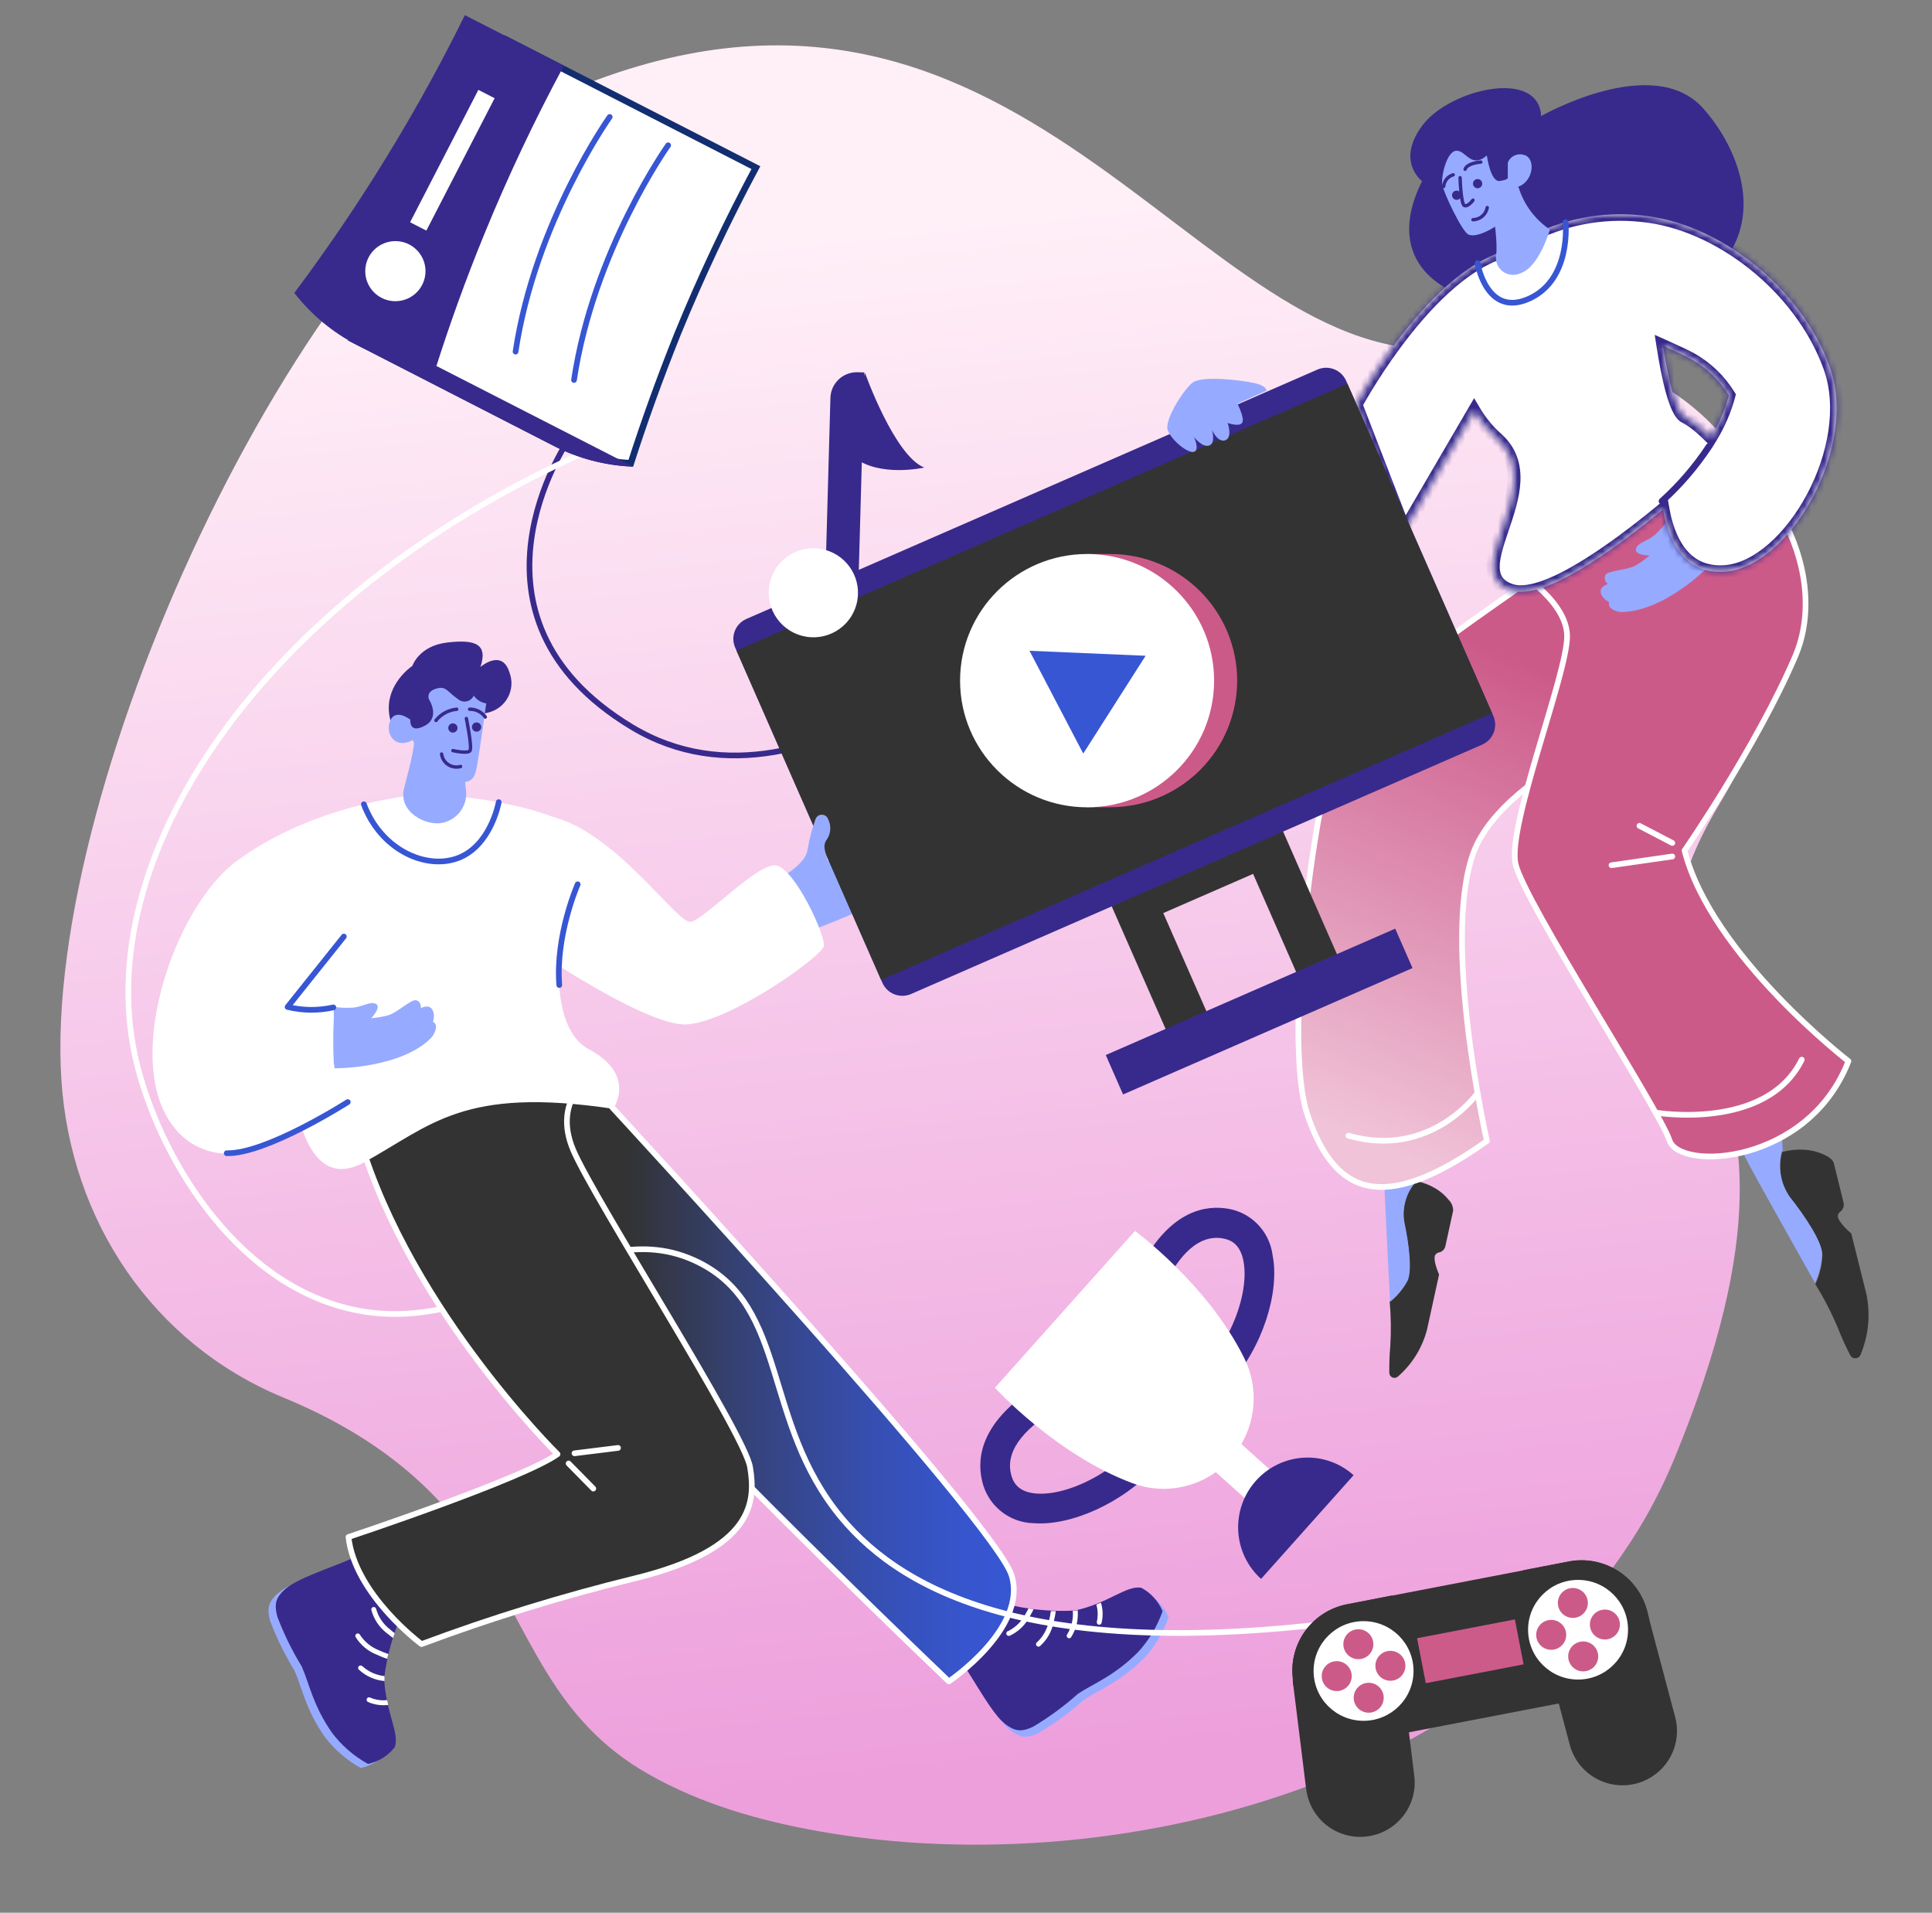 <svg width="296" height="293" viewBox="0 0 296 293" fill="none" xmlns="http://www.w3.org/2000/svg">
    <rect x="0" y="0" width="296" height="293" fill="#808080" stroke="none"/>
    <defs>
        <linearGradient id="paint0_linear" x1="156.057" y1="269.95" x2="131.321" y2="35.538"
            gradientUnits="userSpaceOnUse">
            <stop stop-color="#ED9FDC" />
            <stop offset="1" stop-color="#FFEFF7" />
        </linearGradient>
        <linearGradient id="paint1_linear" x1="72.861" y1="204.037" x2="155.314" y2="204.037"
            gradientUnits="userSpaceOnUse">
            <stop offset="0.28" stop-color="#333333" />
            <stop offset="0.31" stop-color="#33353C" />
            <stop offset="0.48" stop-color="#354172" />
            <stop offset="0.64" stop-color="#364A9C" />
            <stop offset="0.79" stop-color="#3651BB" />
            <stop offset="0.91" stop-color="#3755CD" />
            <stop offset="1" stop-color="#3756D4" />
        </linearGradient>
        <linearGradient id="paint2_linear" x1="237.884" y1="97.215" x2="204.495" y2="172.58"
            gradientUnits="userSpaceOnUse">
            <stop offset="0.07" stop-color="#CC5A89" />
            <stop offset="1" stop-color="#F0C3D8" />
        </linearGradient>
        <linearGradient id="paint3_linear" x1="104481" y1="138409" x2="105565" y2="143801"
            gradientUnits="userSpaceOnUse">
            <stop offset="0.07" stop-color="#CC5A89" />
            <stop offset="1" stop-color="#F0C3D8" />
        </linearGradient>
        <linearGradient id="paint4_linear" x1="44785.4" y1="42714.6" x2="45636.1" y2="42340.9"
            gradientUnits="userSpaceOnUse">
            <stop offset="0.28" stop-color="#333333" />
            <stop offset="0.31" stop-color="#33353C" />
            <stop offset="0.48" stop-color="#354172" />
            <stop offset="0.64" stop-color="#364A9C" />
            <stop offset="0.79" stop-color="#3651BB" />
            <stop offset="0.91" stop-color="#3755CD" />
            <stop offset="1" stop-color="#3756D4" />
        </linearGradient>
        <linearGradient id="paint5_linear" x1="88358.6" y1="46449.2" x2="96309.2" y2="42956.9"
            gradientUnits="userSpaceOnUse">
            <stop offset="0.28" stop-color="#333333" />
            <stop offset="0.31" stop-color="#33353C" />
            <stop offset="0.48" stop-color="#354172" />
            <stop offset="0.64" stop-color="#364A9C" />
            <stop offset="0.79" stop-color="#3651BB" />
            <stop offset="0.91" stop-color="#3755CD" />
            <stop offset="1" stop-color="#3756D4" />
        </linearGradient>
        <linearGradient id="paint6_linear" x1="114020" y1="129724" x2="117197" y2="129724"
            gradientUnits="userSpaceOnUse">
            <stop offset="0.28" stop-color="#333333" />
            <stop offset="0.31" stop-color="#33353C" />
            <stop offset="0.48" stop-color="#354172" />
            <stop offset="0.64" stop-color="#364A9C" />
            <stop offset="0.79" stop-color="#3651BB" />
            <stop offset="0.91" stop-color="#3755CD" />
            <stop offset="1" stop-color="#3756D4" />
        </linearGradient>
        <linearGradient id="paint7_linear" x1="3354.35" y1="3459.93" x2="3794.43" y2="3459.93"
            gradientUnits="userSpaceOnUse">
            <stop offset="0.07" stop-color="#CC5A89" />
            <stop offset="1" stop-color="#F0C3D8" />
        </linearGradient>
        <linearGradient id="paint8_linear" x1="37871.8" y1="49276.5" x2="38201.1" y2="49212.5"
            gradientUnits="userSpaceOnUse">
            <stop offset="0.28" stop-color="#333333" />
            <stop offset="0.31" stop-color="#33353C" />
            <stop offset="0.48" stop-color="#354172" />
            <stop offset="0.64" stop-color="#364A9C" />
            <stop offset="0.79" stop-color="#3651BB" />
            <stop offset="0.91" stop-color="#3755CD" />
            <stop offset="1" stop-color="#3756D4" />
        </linearGradient>
        <linearGradient id="paint9_linear" x1="44854.1" y1="44109" x2="45267.3" y2="44028.6"
            gradientUnits="userSpaceOnUse">
            <stop offset="0.28" stop-color="#333333" />
            <stop offset="0.31" stop-color="#33353C" />
            <stop offset="0.48" stop-color="#354172" />
            <stop offset="0.64" stop-color="#364A9C" />
            <stop offset="0.79" stop-color="#3651BB" />
            <stop offset="0.91" stop-color="#3755CD" />
            <stop offset="1" stop-color="#3756D4" />
        </linearGradient>
        <linearGradient id="paint10_linear" x1="86394.8" y1="25381.4" x2="89266.2" y2="24823"
            gradientUnits="userSpaceOnUse">
            <stop offset="0.28" stop-color="#333333" />
            <stop offset="0.31" stop-color="#33353C" />
            <stop offset="0.48" stop-color="#354172" />
            <stop offset="0.64" stop-color="#364A9C" />
            <stop offset="0.79" stop-color="#3651BB" />
            <stop offset="0.91" stop-color="#3755CD" />
            <stop offset="1" stop-color="#3756D4" />
        </linearGradient>
        <linearGradient id="paint11_linear" x1="6507.7" y1="4623.55" x2="6527.71" y2="4619.66"
            gradientUnits="userSpaceOnUse">
            <stop offset="0.07" stop-color="#CC5A89" />
            <stop offset="1" stop-color="#F0C3D8" />
        </linearGradient>
        <linearGradient id="paint12_linear" x1="6517.93" y1="4667.65" x2="6537.94" y2="4663.76"
            gradientUnits="userSpaceOnUse">
            <stop offset="0.07" stop-color="#CC5A89" />
            <stop offset="1" stop-color="#F0C3D8" />
        </linearGradient>
        <linearGradient id="paint13_linear" x1="6743.85" y1="16563.7" x2="6747.71" y2="16583.7"
            gradientUnits="userSpaceOnUse">
            <stop offset="0.07" stop-color="#CC5A89" />
            <stop offset="1" stop-color="#F0C3D8" />
        </linearGradient>
        <linearGradient id="paint14_linear" x1="6704.29" y1="16563.1" x2="6708.15" y2="16583.1"
            gradientUnits="userSpaceOnUse">
            <stop offset="0.07" stop-color="#CC5A89" />
            <stop offset="1" stop-color="#F0C3D8" />
        </linearGradient>
        <linearGradient id="paint15_linear" x1="6684.32" y1="4583" x2="6704.33" y2="4579.11"
            gradientUnits="userSpaceOnUse">
            <stop offset="0.07" stop-color="#CC5A89" />
            <stop offset="1" stop-color="#F0C3D8" />
        </linearGradient>
        <linearGradient id="paint16_linear" x1="6694.53" y1="4627.09" x2="6714.54" y2="4623.2"
            gradientUnits="userSpaceOnUse">
            <stop offset="0.07" stop-color="#CC5A89" />
            <stop offset="1" stop-color="#F0C3D8" />
        </linearGradient>
        <linearGradient id="paint17_linear" x1="6901.94" y1="16566.5" x2="6905.8" y2="16586.5"
            gradientUnits="userSpaceOnUse">
            <stop offset="0.07" stop-color="#CC5A89" />
            <stop offset="1" stop-color="#F0C3D8" />
        </linearGradient>
        <linearGradient id="paint18_linear" x1="6862.4" y1="16565.9" x2="6866.26" y2="16585.9"
            gradientUnits="userSpaceOnUse">
            <stop offset="0.07" stop-color="#CC5A89" />
            <stop offset="1" stop-color="#F0C3D8" />
        </linearGradient>
    </defs>
    <path
        d="M9.399 165.324C10.78 186.966 23.4 205.829 43.438 214.091C55.309 218.984 65.714 226.173 72.832 237.042C81.481 250.261 84.5 263.287 99.261 271.721C107.343 276.335 116.388 278.921 125.593 280.541C172.778 288.91 236.586 271.785 256.527 223.437C285.097 154.122 241.135 160.066 263.56 122.952C285.985 85.838 266.193 48.541 222.681 53.305C183.325 57.614 156.435 -17 84.915 14.908C47.372 31.658 6.467 119.546 9.399 165.324Z"
        fill="url(#paint0_linear)" />
    <path
        d="M87.116 67.357C87.116 67.357 68.522 94.367 96.828 111.384C125.133 128.4 159.677 89.922 159.677 89.922"
        stroke="#382A8C" stroke-width="0.87" stroke-linecap="round" stroke-linejoin="round" />
    <path
        d="M146.984 254.019C147.957 255.275 148.86 256.583 149.689 257.937C152.645 262.73 153.799 264.528 155.518 265.535C156.648 266.206 157.549 266.218 159.124 265.463C161.608 263.995 163.943 262.289 166.095 260.37C168.571 258.752 171.624 257.662 175.266 254.019C176.951 252.212 178.237 250.073 179.04 247.74C178.404 246.202 177.253 244.931 175.783 244.145C173.475 243.737 170.747 246.541 165.59 247.632C161.872 247.832 158.145 247.452 154.545 246.505C152.418 249.375 149.869 251.908 146.984 254.019V254.019Z"
        fill="#96ABFF" />
    <path
        d="M146.167 253.048C147.139 254.302 148.038 255.61 148.859 256.967C151.828 261.76 152.982 263.545 154.701 264.564C155.818 265.223 156.732 265.247 158.306 264.492C160.751 263.033 163.049 261.344 165.169 259.447C167.645 257.829 170.698 256.739 174.34 253.096C176.021 251.286 177.306 249.148 178.114 246.817C177.484 245.276 176.331 244.004 174.857 243.222C172.549 242.803 169.821 245.619 164.653 246.709C160.934 246.909 157.208 246.529 153.607 245.583C151.517 248.429 149.009 250.946 146.167 253.048V253.048Z"
        fill="#382A8C" />
    <path
        d="M154.497 249.837C154.442 249.846 154.39 249.867 154.344 249.898C154.298 249.929 154.26 249.97 154.231 250.017C154.203 250.065 154.185 250.118 154.179 250.173C154.173 250.228 154.178 250.284 154.196 250.336C154.214 250.389 154.242 250.437 154.28 250.477C154.318 250.517 154.364 250.549 154.416 250.57C154.467 250.591 154.523 250.6 154.578 250.598C154.633 250.595 154.688 250.581 154.737 250.556C156.067 249.923 157.147 248.864 157.802 247.548C158.006 247.212 158.191 246.863 158.355 246.505L157.574 246.397C157.453 246.637 157.321 246.889 157.153 247.164C156.578 248.316 155.647 249.253 154.497 249.837V249.837Z"
        fill="white" />
    <path
        d="M158.883 251.562C158.802 251.618 158.746 251.704 158.728 251.8C158.71 251.897 158.732 251.996 158.787 252.077C158.845 252.159 158.933 252.215 159.032 252.233C159.131 252.251 159.233 252.229 159.316 252.173C160.421 251.203 161.166 249.891 161.431 248.447C161.576 247.903 161.684 247.351 161.756 246.793H160.999C160.934 247.298 160.837 247.798 160.71 248.291C160.459 249.545 159.82 250.689 158.883 251.562Z"
        fill="white" />
    <path
        d="M163.511 250.34C163.479 250.378 163.455 250.422 163.441 250.468C163.426 250.515 163.421 250.565 163.425 250.614C163.43 250.663 163.444 250.71 163.467 250.754C163.49 250.797 163.521 250.836 163.559 250.867C163.597 250.899 163.64 250.923 163.688 250.937C163.735 250.952 163.784 250.957 163.833 250.953C163.882 250.948 163.93 250.934 163.974 250.911C164.017 250.888 164.056 250.857 164.088 250.82C164.886 249.582 165.246 248.114 165.109 246.649V246.649L164.713 246.745H164.364C164.467 248.003 164.168 249.261 163.511 250.34Z"
        fill="white" />
    <path
        d="M168.054 248.387C168.023 248.481 168.029 248.583 168.072 248.672C168.114 248.762 168.19 248.831 168.283 248.866C168.378 248.897 168.482 248.889 168.572 248.844C168.662 248.799 168.731 248.721 168.763 248.627C169.021 247.595 168.987 246.513 168.667 245.499L167.97 245.787C168.211 246.634 168.24 247.526 168.054 248.387V248.387Z"
        fill="white" />
    <path
        d="M77.741 150.508L93.943 169.801C93.943 169.801 152.513 233.204 154.989 241.316C157.465 249.429 145.374 257.565 145.374 257.565C145.374 257.565 111.311 225.079 96.503 208.351C81.695 191.622 78.246 188.423 76.275 180.298C74.303 172.173 72.26 168.243 73.029 166.278C73.799 164.312 77.741 150.508 77.741 150.508Z"
        fill="url(#paint1_linear)" stroke="white" stroke-width="0.87" stroke-linecap="round"
        stroke-linejoin="round" />
    <path
        d="M91.744 68.328C41.55 90.005 13.957 130.078 20.646 161.546C23.496 174.955 34.256 194.817 51.856 200.027C73.958 206.586 89.871 184.909 106.959 193.34C120.918 200.224 116.661 217.761 128.933 232.507C138.576 244.066 159.62 255.311 211.594 247.624"
        stroke="white" stroke-width="0.87" stroke-linecap="round" stroke-linejoin="round" />
    <path
        d="M121.852 143.462C121.852 143.462 135.266 138.525 135.686 137.243C136.107 135.96 133.992 131.623 133.451 131.251C132.91 130.88 129.845 131.251 129.845 131.251C129.155 131.32 128.472 131.444 127.802 131.623C125.987 131.964 124.299 132.793 122.922 134.019C120.818 135.901 121.023 135.217 119.316 137.099C117.609 138.98 121.852 143.462 121.852 143.462Z"
        fill="#96ABFF" />
    <path
        d="M273.053 176.436H273.173C274.25 176.154 275.367 176.049 276.478 176.124C277.532 176.19 278.564 176.454 279.519 176.903C280.096 177.167 280.793 177.586 280.961 178.186L282.44 184.177C282.511 184.448 282.497 184.735 282.4 184.998C282.304 185.262 282.129 185.489 281.899 185.651C281.805 185.728 281.729 185.823 281.673 185.93C281.617 186.037 281.584 186.154 281.574 186.274C281.574 187.233 283.629 188.946 283.629 188.946L285.937 198.185C286.598 201.306 286.292 204.553 285.06 207.496C285.002 207.655 284.9 207.793 284.764 207.894C284.629 207.995 284.467 208.054 284.298 208.065C284.129 208.075 283.961 208.036 283.815 207.952C283.668 207.868 283.549 207.743 283.473 207.592C282.769 206.242 282.139 204.853 281.586 203.434C280.609 201.113 279.455 198.87 278.137 196.723C278.779 195.328 279.146 193.823 279.218 192.29C279.218 190.456 276.694 186.562 274.266 183.518C273.551 182.501 273.07 181.338 272.86 180.113C272.651 178.888 272.716 177.632 273.053 176.436V176.436Z"
        fill="#333333" />
    <path
        d="M273.293 171.643C273.064 173.197 273.008 174.773 273.124 176.34V176.34H273.004C272.681 177.521 272.621 178.759 272.829 179.966C273.036 181.173 273.507 182.32 274.206 183.326C276.61 186.37 279.182 190.264 279.158 192.098C279.086 193.631 278.718 195.136 278.076 196.532C275.588 192.11 268.798 180.007 268.052 178.557C267.199 176.867 266.382 175.309 265.648 173.907C267.719 173.484 269.752 172.899 271.73 172.158C272.343 172.05 272.884 171.846 273.293 171.643Z"
        fill="#96ABFF" />
    <path
        d="M216.93 180.959L217.023 180.933C218.015 181.128 218.967 181.488 219.839 181.997C220.665 182.472 221.393 183.097 221.987 183.84C222.196 184.054 222.361 184.308 222.472 184.585C222.583 184.863 222.638 185.16 222.634 185.459L221.445 190.884C221.393 191.135 221.264 191.363 221.077 191.539C220.891 191.715 220.655 191.83 220.401 191.868C220.19 191.921 220.009 192.055 219.895 192.24C219.463 192.999 220.48 195.233 220.48 195.233L218.637 203.651C217.92 206.444 216.368 208.954 214.188 210.849C214.078 210.955 213.939 211.027 213.789 211.055C213.638 211.084 213.483 211.068 213.342 211.01C213.2 210.952 213.079 210.855 212.992 210.729C212.905 210.603 212.857 210.455 212.853 210.303C212.836 208.927 212.887 207.55 213.007 206.179C213.145 203.905 213.114 201.624 212.912 199.355V199.355C213.998 198.483 214.899 197.405 215.565 196.184C216.328 194.704 215.827 190.53 215.087 187.095C214.923 186 215.004 184.883 215.322 183.823C215.641 182.762 216.19 181.784 216.93 180.959V180.959Z"
        fill="#333333" />
    <path
        d="M219.052 177.152C218.237 178.325 217.558 179.586 217.027 180.911L217.044 180.972L216.952 180.998C216.215 181.829 215.672 182.812 215.36 183.876C215.048 184.941 214.976 186.06 215.148 187.155C215.888 190.591 216.389 194.765 215.626 196.245C214.96 197.466 214.059 198.544 212.973 199.416C212.736 194.838 212.092 182.308 212.083 180.833C212.062 179.118 212.034 177.537 211.989 176.094C213.839 176.564 215.721 176.898 217.621 177.095C218.113 177.114 218.594 177.135 219.052 177.152Z"
        fill="#96ABFF" />
    <path
        d="M242.62 83.255C242.62 83.255 210.528 104.741 206.261 110.481C201.994 116.22 196.213 158.869 200.336 170.852C204.458 182.835 211.682 186.262 227.812 174.782C227.812 174.782 220.901 144.441 225.672 130.828C230.444 117.215 259.23 107.365 259.23 107.365L262.223 89.163L242.62 83.255Z"
        fill="url(#paint2_linear)" stroke="white" stroke-width="0.87" stroke-linecap="round"
        stroke-linejoin="round" />
    <path
        d="M231.213 86.694C231.213 86.694 240.096 91.679 240.096 97.479C240.096 103.279 230.877 126.562 232.199 132.362C233.521 138.161 254.242 169.977 255.781 174.686C257.319 179.396 277.055 178.401 283.197 162.547C283.197 162.547 262.199 146.358 258.089 130.289C258.089 130.289 269.11 114.375 275.024 100.594C280.937 86.814 269.435 68.108 258.089 68.599C246.742 69.091 248.473 67.784 243.557 70.9C238.641 74.016 231.213 86.694 231.213 86.694Z"
        fill="url(#paint3_linear)" stroke="white" stroke-width="0.87" stroke-linecap="round"
        stroke-linejoin="round" />
    <path
        d="M255.588 79.731C255.937 79.731 257.331 80.007 259.747 82.416C260.757 83.33 261.554 84.455 262.079 85.711C262.137 85.912 262.186 86.116 262.223 86.322C260.291 88.316 258.095 90.037 255.696 91.439C251.73 93.752 248.713 93.836 248.04 93.716C246.057 93.26 246.55 92.242 246.55 92.242C246.55 92.242 245.228 91.619 245.228 90.564C245.228 89.797 246.345 89.474 246.345 89.474C246.14 89.32 245.989 89.104 245.915 88.858C245.842 88.612 245.849 88.349 245.937 88.108C246.297 87.365 249.362 87.365 250.648 86.598C251.383 86.154 252.079 85.649 252.728 85.088C252.728 85.088 250.444 85.088 250.636 84.105C250.829 83.123 252.439 82.907 253.581 81.9C254.289 81.239 254.933 80.513 255.504 79.731H255.588V79.731Z"
        fill="#96ABFF" />
    <path
        d="M223.425 44.993C223.425 44.993 211.237 41.134 217.872 27.749C217.872 27.749 213.785 24.693 217.956 19.169C222.127 13.645 235.757 10.433 236.117 17.779C236.117 17.779 253.245 7.989 260.925 16.581C268.606 25.173 273.485 42.476 248.473 48.588C223.461 54.699 223.425 44.993 223.425 44.993Z"
        fill="#382A8C" />
    <mask id="path-20-inside-1" fill="white">
        <path fill-rule="evenodd" clip-rule="evenodd"
            d="M254.789 52.958C255.559 57.897 256.702 63.115 258.161 63.842C259.499 64.509 260.953 65.798 262.121 66.98C263.336 64.999 264.27 62.839 264.88 60.559C263.45 58.24 261.452 56.323 259.074 54.986C258.138 54.485 256.594 53.764 254.789 52.958ZM254.784 78.04C255.473 81.998 257.625 88.09 264.339 87.569C274.219 86.802 284.772 68.527 280.348 56.233C275.925 43.938 263.233 34.1 251.502 32.997C245.374 32.338 239.207 33.562 233.819 36.48C232.216 37.202 230.568 38.052 229.065 38.967C228.777 39.079 228.48 39.206 228.173 39.349C217.103 44.489 207.74 61.985 207.74 61.985L215.192 81.23L225.856 62.961C226.772 64.506 227.912 65.943 229.314 67.185C233.574 70.96 231.767 76.299 230.189 80.962C228.721 85.299 227.451 89.052 231.442 90.421C236.326 92.096 246.917 84.53 254.784 78.04Z" />
    </mask>
    <path fill-rule="evenodd" clip-rule="evenodd"
        d="M254.789 52.958C255.559 57.897 256.702 63.115 258.161 63.842C259.499 64.509 260.953 65.798 262.121 66.98C263.336 64.999 264.27 62.839 264.88 60.559C263.45 58.24 261.452 56.323 259.074 54.986C258.138 54.485 256.594 53.764 254.789 52.958ZM254.784 78.04C255.473 81.998 257.625 88.09 264.339 87.569C274.219 86.802 284.772 68.527 280.348 56.233C275.925 43.938 263.233 34.1 251.502 32.997C245.374 32.338 239.207 33.562 233.819 36.48C232.216 37.202 230.568 38.052 229.065 38.967C228.777 39.079 228.48 39.206 228.173 39.349C217.103 44.489 207.74 61.985 207.74 61.985L215.192 81.23L225.856 62.961C226.772 64.506 227.912 65.943 229.314 67.185C233.574 70.96 231.767 76.299 230.189 80.962C228.721 85.299 227.451 89.052 231.442 90.421C236.326 92.096 246.917 84.53 254.784 78.04Z"
        fill="white" />
    <path
        d="M258.161 63.842L257.715 64.737L257.715 64.737L258.161 63.842ZM254.789 52.958L255.197 52.045L253.517 51.295L253.801 53.112L254.789 52.958ZM262.121 66.98L261.41 67.683L262.307 68.591L262.974 67.503L262.121 66.98ZM264.88 60.559L265.846 60.817L265.957 60.401L265.731 60.034L264.88 60.559ZM259.074 54.986L259.564 54.115L259.555 54.11L259.546 54.105L259.074 54.986ZM254.784 78.04L255.769 77.869L255.474 76.175L254.148 77.269L254.784 78.04ZM264.339 87.569L264.261 86.572L264.261 86.572L264.339 87.569ZM280.348 56.233L281.289 55.894L281.289 55.894L280.348 56.233ZM251.502 32.997L251.395 33.992L251.408 33.993L251.502 32.997ZM233.819 36.48L234.23 37.392L234.263 37.377L234.295 37.359L233.819 36.48ZM229.065 38.967L229.427 39.9L229.51 39.867L229.586 39.821L229.065 38.967ZM228.173 39.349L228.594 40.255L228.594 40.255L228.173 39.349ZM207.74 61.985L206.858 61.513L206.641 61.918L206.807 62.346L207.74 61.985ZM215.192 81.23L214.259 81.591L215.009 83.527L216.055 81.734L215.192 81.23ZM225.856 62.961L226.716 62.451L225.849 60.989L224.992 62.457L225.856 62.961ZM229.314 67.185L228.651 67.934L228.651 67.934L229.314 67.185ZM230.189 80.962L229.242 80.642L229.242 80.642L230.189 80.962ZM231.442 90.421L231.117 91.366L231.117 91.366L231.442 90.421ZM258.607 62.947C258.607 62.947 258.539 62.91 258.418 62.755C258.302 62.605 258.17 62.388 258.026 62.093C257.739 61.501 257.454 60.69 257.179 59.709C256.631 57.754 256.16 55.26 255.777 52.804L253.801 53.112C254.188 55.594 254.673 58.179 255.254 60.249C255.543 61.281 255.865 62.22 256.227 62.965C256.561 63.655 257.028 64.395 257.715 64.737L258.607 62.947ZM262.833 66.278C261.652 65.083 260.102 63.692 258.607 62.947L257.715 64.737C258.896 65.326 260.254 66.513 261.41 67.683L262.833 66.278ZM263.913 60.3C263.329 62.487 262.434 64.558 261.269 66.458L262.974 67.503C264.238 65.44 265.211 63.191 265.846 60.817L263.913 60.3ZM258.584 55.858C260.815 57.111 262.688 58.91 264.028 61.083L265.731 60.034C264.212 57.571 262.09 55.534 259.564 54.115L258.584 55.858ZM254.381 53.871C256.187 54.678 257.701 55.386 258.602 55.868L259.546 54.105C258.575 53.585 257.002 52.851 255.197 52.045L254.381 53.871ZM253.799 78.212C254.154 80.252 254.9 82.946 256.502 85.084C258.147 87.278 260.68 88.856 264.416 88.566L264.261 86.572C261.283 86.803 259.384 85.595 258.102 83.884C256.778 82.117 256.103 79.787 255.769 77.869L253.799 78.212ZM264.416 88.566C267.172 88.352 269.88 86.93 272.287 84.832C274.703 82.726 276.881 79.884 278.589 76.695C281.985 70.352 283.631 62.404 281.289 55.894L279.407 56.571C281.489 62.356 280.07 69.693 276.826 75.751C275.213 78.764 273.177 81.403 270.973 83.324C268.761 85.252 266.445 86.402 264.261 86.572L264.416 88.566ZM281.289 55.894C276.742 43.254 263.732 33.142 251.596 32.002L251.408 33.993C262.733 35.057 275.109 44.622 279.407 56.571L281.289 55.894ZM251.609 32.003C245.279 31.322 238.909 32.587 233.343 35.601L234.295 37.359C239.506 34.538 245.469 33.354 251.395 33.992L251.609 32.003ZM233.408 35.568C231.774 36.305 230.088 37.174 228.545 38.113L229.586 39.821C231.048 38.931 232.659 38.099 234.23 37.392L233.408 35.568ZM228.704 38.035C228.394 38.155 228.077 38.29 227.751 38.442L228.594 40.255C228.883 40.121 229.16 40.003 229.427 39.9L228.704 38.035ZM227.751 38.442C221.975 41.124 216.742 46.961 213.002 51.998C211.118 54.536 209.584 56.91 208.522 58.65C207.991 59.52 207.577 60.232 207.294 60.729C207.153 60.977 207.045 61.171 206.972 61.304C206.935 61.371 206.907 61.422 206.888 61.457C206.879 61.475 206.871 61.488 206.866 61.498C206.864 61.502 206.862 61.506 206.86 61.508C206.86 61.51 206.859 61.511 206.859 61.511C206.859 61.512 206.858 61.512 206.858 61.512C206.858 61.513 206.858 61.513 207.74 61.985C208.621 62.457 208.621 62.457 208.621 62.457C208.621 62.457 208.621 62.457 208.622 62.456C208.622 62.456 208.622 62.456 208.622 62.455C208.623 62.453 208.625 62.45 208.627 62.446C208.631 62.439 208.637 62.427 208.646 62.411C208.663 62.38 208.689 62.332 208.723 62.27C208.793 62.144 208.897 61.957 209.033 61.717C209.306 61.237 209.71 60.542 210.229 59.692C211.268 57.99 212.768 55.669 214.608 53.191C218.317 48.195 223.3 42.714 228.594 40.255L227.751 38.442ZM206.807 62.346L214.259 81.591L216.124 80.868L208.672 61.624L206.807 62.346ZM216.055 81.734L226.719 63.465L224.992 62.457L214.328 80.725L216.055 81.734ZM224.995 63.471C225.959 65.095 227.164 66.615 228.651 67.934L229.978 66.437C228.661 65.27 227.585 63.916 226.716 62.451L224.995 63.471ZM228.651 67.934C230.505 69.576 231.047 71.533 230.942 73.692C230.834 75.916 230.041 78.279 229.242 80.642L231.136 81.283C231.915 78.982 232.815 76.344 232.94 73.789C233.067 71.17 232.384 68.569 229.978 66.437L228.651 67.934ZM229.242 80.642C228.528 82.751 227.771 84.951 227.769 86.803C227.767 87.764 227.965 88.714 228.531 89.54C229.1 90.371 229.969 90.973 231.117 91.366L231.766 89.475C230.919 89.184 230.451 88.804 230.181 88.41C229.909 88.013 229.768 87.496 229.769 86.806C229.771 85.356 230.382 83.51 231.136 81.283L229.242 80.642ZM231.117 91.366C232.642 91.889 234.472 91.656 236.347 91.058C238.249 90.451 240.348 89.42 242.501 88.154C246.81 85.621 251.472 82.068 255.42 78.812L254.148 77.269C250.229 80.502 245.661 83.976 241.487 86.43C239.399 87.658 237.443 88.609 235.739 89.153C234.009 89.705 232.683 89.789 231.766 89.475L231.117 91.366Z"
        fill="#382A8C" mask="url(#path-20-inside-1)" />
    <path
        d="M226.73 31.572L232.644 28.636C233.448 31.295 235.145 33.596 237.451 35.154C237.451 35.154 235.853 40.978 232.836 41.901C232.397 42.085 231.916 42.147 231.445 42.08C230.973 42.013 230.529 41.82 230.159 41.521C229.789 41.222 229.507 40.829 229.343 40.383C229.18 39.937 229.141 39.455 229.23 38.989C229.434 37.731 229.038 33.213 228.557 32.542C228.06 32.043 227.423 31.705 226.73 31.572V31.572Z"
        fill="#96ABFF" />
    <path
        d="M226.37 40.307C226.37 40.307 227.752 48.695 234.278 45.748C240.805 42.8 239.855 34.04 239.855 34.04"
        stroke="#3756D4" stroke-width="0.87" stroke-linecap="round" stroke-linejoin="round" />
    <path d="M254.627 76.772C257.337 74.334 259.761 71.515 261.839 68.384" stroke="#382A8C"
        stroke-linecap="round" stroke-linejoin="round" />
    <path d="M253.653 170.433C253.653 170.433 270.613 173.309 276.045 162.32" stroke="white"
        stroke-width="0.87" stroke-linecap="round" stroke-linejoin="round" />
    <path d="M226.369 167.449C226.369 167.449 219.254 177.575 206.585 173.968" stroke="white"
        stroke-width="0.87" stroke-linecap="round" stroke-linejoin="round" />
    <path d="M251.177 126.503L256.213 129.127" stroke="white" stroke-width="0.87"
        stroke-linecap="round" stroke-linejoin="round" />
    <path d="M256.213 131.199L246.898 132.541" stroke="white" stroke-width="0.87"
        stroke-linecap="round" stroke-linejoin="round" />
    <path
        d="M231.009 27.198V24.909C231.188 24.447 231.533 24.067 231.978 23.846C232.423 23.624 232.934 23.576 233.413 23.711C235.36 24.118 234.987 27.785 232.583 28.612C232.583 28.612 230.372 33.873 229.05 34.723C227.728 35.574 225.913 36.365 224.963 35.922C224.014 35.478 221.129 29.499 220.961 28.228C220.792 26.958 221.658 23.172 223.124 23.088C224.59 23.004 225.372 25.904 227.8 23.819C227.8 23.819 228.353 27.941 229.783 27.725C231.213 27.509 231.009 27.198 231.009 27.198Z"
        fill="#96ABFF" />
    <path
        d="M223.701 27.222C223.701 27.222 223.809 31.26 224.362 31.488C224.915 31.715 225.672 30.661 225.672 30.661"
        stroke="#382A8C" stroke-width="0.52" stroke-linecap="round" stroke-linejoin="round" />
    <path
        d="M225.672 33.657C226.196 33.649 226.701 33.459 227.1 33.12C227.499 32.781 227.768 32.314 227.86 31.8"
        stroke="#382A8C" stroke-width="0.52" stroke-linecap="round" stroke-linejoin="round" />
    <path d="M224.47 25.928C224.47 25.928 224.59 25.053 226.874 24.825" stroke="#382A8C"
        stroke-width="0.52" stroke-linecap="round" stroke-linejoin="round" />
    <path
        d="M222.643 26.778C222.249 26.892 221.898 27.122 221.639 27.439C221.379 27.756 221.222 28.144 221.189 28.552"
        stroke="#382A8C" stroke-width="0.52" stroke-linecap="round" stroke-linejoin="round" />
    <path
        d="M223.172 30.613C223.564 30.613 223.881 30.297 223.881 29.906C223.881 29.516 223.564 29.199 223.172 29.199C222.78 29.199 222.463 29.516 222.463 29.906C222.463 30.297 222.78 30.613 223.172 30.613Z"
        fill="#382A8C" />
    <path
        d="M226.381 28.84C226.773 28.84 227.091 28.523 227.091 28.133C227.091 27.742 226.773 27.426 226.381 27.426C225.99 27.426 225.672 27.742 225.672 28.133C225.672 28.523 225.99 28.84 226.381 28.84Z"
        fill="#382A8C" />
    <path
        d="M192.538 118.166L205.266 147.153L199.016 149.873L191.985 133.864L178.223 139.867L185.266 155.889L179.016 158.609L166.275 129.622L192.538 118.166Z"
        fill="url(#paint4_linear)" />
    <path
        d="M201.839 56.614L114.355 94.811C112.664 95.549 111.894 97.514 112.634 99.199L135.189 150.548C135.93 152.233 137.9 153.001 139.591 152.263L227.075 114.067C228.765 113.329 229.536 111.364 228.795 109.679L206.24 58.33C205.5 56.644 203.529 55.877 201.839 56.614Z"
        fill="#382A8C" />
    <path d="M206.438 58.779L112.832 99.648L134.997 150.109L228.603 109.239L206.438 58.779Z"
        fill="url(#paint5_linear)" />
    <path d="M213.76 142.254L169.412 161.616L172.064 167.653L216.412 148.291L213.76 142.254Z"
        fill="#382A8C" />
    <path
        d="M119.833 134.319C119.833 134.319 123.51 132.294 123.739 130.089C124 128.522 124.403 126.982 124.941 125.487C125.009 125.286 125.139 125.111 125.313 124.987C125.487 124.863 125.695 124.796 125.908 124.796C126.122 124.796 126.33 124.863 126.504 124.987C126.677 125.111 126.807 125.286 126.876 125.487C127.12 125.969 127.232 126.505 127.203 127.044C127.173 127.582 127.002 128.103 126.708 128.555C125.145 130.556 129.027 132.689 125.217 136.045C121.407 139.4 122.345 138.597 122.345 138.597C121.649 137.093 120.808 135.66 119.833 134.319V134.319Z"
        fill="#96ABFF" />
    <path
        d="M54.856 238.369C53.441 239.095 51.988 239.746 50.505 240.322C45.229 242.36 43.294 243.174 41.959 244.672C41.106 245.655 40.926 246.542 41.37 248.267C42.382 250.925 43.637 253.485 45.12 255.912C46.322 258.633 46.803 261.82 49.748 266.038C51.233 268 53.112 269.633 55.265 270.831C56.887 270.481 58.336 269.579 59.363 268.279C60.181 266.086 57.945 262.923 57.741 257.65C58.215 253.968 59.262 250.382 60.842 247.021C58.424 244.451 56.407 241.535 54.856 238.369V238.369Z"
        fill="#96ABFF" />
    <path
        d="M55.962 237.733C54.55 238.466 53.097 239.118 51.611 239.687C46.346 241.724 44.399 242.539 43.065 244.049C42.212 245.031 42.031 245.918 42.488 247.643C43.494 250.298 44.745 252.854 46.226 255.277C47.428 257.997 47.921 261.184 50.853 265.414C52.336 267.384 54.22 269.018 56.382 270.208C58.002 269.859 59.448 268.956 60.469 267.655C61.286 265.474 59.051 262.299 58.858 257.026C59.323 253.344 60.366 249.757 61.947 246.397C59.529 243.824 57.511 240.904 55.962 237.733Z"
        fill="#382A8C" />
    <path
        d="M57.633 246.481C57.625 246.433 57.608 246.386 57.581 246.344C57.556 246.302 57.521 246.265 57.481 246.236C57.441 246.207 57.396 246.187 57.347 246.175C57.299 246.164 57.249 246.162 57.2 246.17C57.151 246.178 57.104 246.195 57.062 246.221C57.02 246.247 56.983 246.281 56.954 246.321C56.925 246.361 56.904 246.406 56.893 246.455C56.882 246.503 56.88 246.552 56.888 246.601C57.264 248.033 58.111 249.299 59.291 250.196C59.628 250.472 59.929 250.711 60.217 250.915L60.469 250.172C60.231 250.001 60.003 249.817 59.784 249.621C58.744 248.835 57.989 247.733 57.633 246.481Z"
        fill="white" />
    <path
        d="M55.157 250.436C55.137 250.391 55.109 250.35 55.073 250.316C55.038 250.282 54.996 250.255 54.95 250.237C54.904 250.22 54.855 250.211 54.806 250.212C54.757 250.213 54.709 250.224 54.664 250.244C54.572 250.286 54.5 250.362 54.464 250.456C54.428 250.55 54.431 250.655 54.471 250.747C55.24 251.999 56.402 252.964 57.777 253.491C58.284 253.738 58.81 253.943 59.351 254.102C59.351 253.863 59.459 253.623 59.52 253.371C59.03 253.217 58.553 253.028 58.089 252.808C56.887 252.343 55.861 251.513 55.157 250.436V250.436Z"
        fill="white" />
    <path
        d="M55.517 255.229C55.444 255.161 55.347 255.123 55.247 255.123C55.146 255.123 55.05 255.161 54.976 255.229C54.941 255.264 54.914 255.305 54.895 255.35C54.876 255.395 54.866 255.444 54.866 255.493C54.866 255.542 54.876 255.59 54.895 255.636C54.914 255.681 54.941 255.722 54.976 255.756C56.051 256.764 57.436 257.381 58.907 257.506V257.506C58.907 257.374 58.907 257.242 58.907 257.099V256.751C57.642 256.619 56.454 256.086 55.517 255.229V255.229Z"
        fill="white" />
    <path
        d="M56.719 260.046C56.633 259.999 56.532 259.987 56.437 260.014C56.343 260.041 56.263 260.104 56.215 260.19C56.189 260.233 56.173 260.281 56.166 260.33C56.16 260.38 56.163 260.43 56.177 260.478C56.19 260.526 56.213 260.571 56.245 260.61C56.276 260.649 56.315 260.681 56.359 260.705C57.331 261.136 58.403 261.297 59.46 261.173C59.46 260.933 59.352 260.681 59.303 260.43C58.423 260.525 57.534 260.392 56.719 260.046V260.046Z"
        fill="white" />
    <path
        d="M90.578 164.804C90.578 164.804 84.568 168.519 87.825 176.176C91.082 183.834 114.039 219.484 114.917 224.732C115.794 229.981 115.578 237.302 97.26 241.784C86.178 244.498 75.266 247.859 64.58 251.85C64.58 251.85 54.375 244.301 53.39 235.445C53.39 235.445 80.037 226.589 85.421 222.755C85.421 222.755 61.286 199.028 54.375 171.683C47.464 144.337 90.578 164.804 90.578 164.804Z"
        fill="url(#paint6_linear)" stroke="white" stroke-width="0.87" stroke-linecap="round"
        stroke-linejoin="round" />
    <path
        d="M78.51 143.259C78.51 143.259 98.583 157.363 105.265 156.92C111.948 156.476 125.89 146.542 126.215 144.936C126.54 143.331 121.72 132.953 118.871 132.57C116.023 132.186 107.898 140.886 105.818 141.21C103.739 141.533 94.472 127.621 84.736 125.152C75.001 122.684 73.018 141.653 73.018 141.653L78.51 143.259Z"
        fill="white" />
    <path
        d="M44.604 163.678C44.604 163.678 45.409 183.75 55.77 178.058C66.13 172.366 70.914 166.41 93.943 169.849C93.943 169.849 97.645 164.684 90.241 160.742C82.837 156.8 85.554 138.681 90.073 132.857C94.592 127.033 81.275 123.187 70.746 122.072C60.217 120.958 49.52 131.419 49.52 131.419C49.52 131.419 37.921 148.975 36.936 153.241C35.95 157.507 44.604 163.678 44.604 163.678Z"
        fill="white" />
    <path
        d="M51.01 154.343C50.794 154.595 50.013 155.769 50.061 159.136C50.007 160.498 50.262 161.853 50.806 163.103C50.907 163.289 51.019 163.47 51.142 163.642C53.92 163.639 56.686 163.264 59.364 162.528C63.799 161.329 65.986 159.22 66.335 158.621C67.393 156.884 66.335 156.536 66.335 156.536C66.335 156.536 66.804 155.17 66.046 154.427C65.494 153.888 64.484 154.427 64.484 154.427C64.484 154.427 64.568 153.456 63.787 153.229C63.005 153.001 60.854 155.158 59.412 155.542C58.581 155.76 57.732 155.905 56.876 155.973C56.876 155.973 58.45 154.331 57.633 153.804C56.816 153.277 55.529 154.259 54.027 154.355C53.056 154.417 52.081 154.376 51.118 154.235V154.235L51.01 154.343Z"
        fill="#96ABFF" />
    <path
        d="M64.087 121.737C58.402 122.312 46.226 124.613 36.358 131.826C26.491 139.04 18.75 162.671 26.575 172.569C27.473 173.771 28.623 174.764 29.945 175.478C31.268 176.192 32.73 176.61 34.231 176.703C37.123 176.691 39.972 176.002 42.548 174.69C46.25 172.989 49.64 170.7 53.282 168.878C52.737 167.993 52.278 167.058 51.911 166.086C51.534 165.036 51.276 163.947 51.142 162.839C51.028 160.583 51.028 158.324 51.142 156.068C51.142 155.481 51.142 154.87 51.142 154.319C48.844 154.934 46.42 154.909 44.135 154.247L59.928 134.571C59.928 134.571 69.76 121.162 64.087 121.737Z"
        fill="white" />
    <path
        d="M70.938 111.216C70.877 114.441 71.022 117.667 71.371 120.874C71.559 122.05 71.277 123.253 70.584 124.224C69.892 125.194 68.845 125.855 67.669 126.063C65.265 126.518 60.998 124.409 61.899 120.766C62.801 117.123 64.195 112.893 63.101 110.377C62.008 107.86 64.916 110.676 64.916 110.676L70.938 111.216Z"
        fill="#96ABFF" />
    <path
        d="M60.77 112.426C60.031 111.318 59.615 110.028 59.568 108.699C59.411 104.732 62.789 102.252 63.174 102.012C63.174 102.012 64.171 98.921 68.546 98.417C72.921 97.914 74.76 98.705 73.606 102.168C73.606 102.168 76.912 99.304 78.053 103.007C78.292 103.627 78.394 104.291 78.351 104.954C78.309 105.617 78.123 106.263 77.807 106.848C77.491 107.433 77.052 107.943 76.519 108.343C75.987 108.743 75.375 109.024 74.724 109.166C72.897 109.55 71.239 111.563 69.916 113.768C69.102 115.103 67.816 116.086 66.311 116.524L65.109 116.344C65.288 115.547 65.189 114.712 64.829 113.978C64.468 113.244 63.867 112.654 63.125 112.306C62.354 112.039 61.509 112.082 60.77 112.426V112.426Z"
        fill="#382A8C" />
    <path
        d="M63.246 113.361C63.246 113.361 65.421 119.148 68.871 119.688C72.32 120.227 72.681 119.328 73.041 117.519C73.402 115.709 74.496 107.753 74.496 107.753C74.112 107.692 73.745 107.555 73.417 107.349C73.088 107.143 72.805 106.873 72.585 106.554C72.488 106.773 72.342 106.966 72.157 107.118C71.973 107.27 71.755 107.377 71.521 107.431C71.288 107.485 71.045 107.483 70.812 107.426C70.58 107.37 70.363 107.26 70.181 107.105C68.438 105.907 68.366 105.02 66.791 105.5C65.217 105.979 65.71 107.105 65.71 107.105C65.71 107.105 67.537 109.886 65.073 111.18C62.608 112.474 62.873 110.245 62.873 110.245C62.873 110.245 60.626 108.459 59.784 110.389C58.943 112.318 60.481 114.882 63.246 113.361Z"
        fill="#96ABFF" />
    <path d="M52.681 143.462L44.063 154.247C46.361 154.812 48.761 154.837 51.07 154.319"
        stroke="#3756D4" stroke-width="0.87" stroke-linecap="round" stroke-linejoin="round" />
    <path d="M53.282 168.818C53.282 168.818 40.77 176.811 34.736 176.655" stroke="#3756D4"
        stroke-width="0.87" stroke-linecap="round" stroke-linejoin="round" />
    <path d="M88.51 135.457C88.51 135.457 85.085 143.222 85.686 150.891" stroke="#3756D4"
        stroke-width="0.87" stroke-linecap="round" stroke-linejoin="round" />
    <path d="M87.116 224.181L90.902 228.027" stroke="white" stroke-width="0.87"
        stroke-linecap="round" stroke-linejoin="round" />
    <path d="M88.018 222.623L94.688 221.796" stroke="white" stroke-width="0.87"
        stroke-linecap="round" stroke-linejoin="round" />
    <path
        d="M55.746 123.199C58.33 130.137 65.229 133.3 70.169 131.443C75.109 129.586 76.359 123.187 76.407 122.875"
        stroke="#3756D4" stroke-width="0.87" stroke-linecap="round" stroke-linejoin="round" />
    <path
        d="M189.581 61.842C189.581 61.842 190.783 64.155 190.29 64.79C189.797 65.425 188.09 64.79 188.09 64.79C188.09 64.79 188.872 67.007 187.73 67.438C186.588 67.87 185.675 65.845 185.675 65.845C185.675 65.845 186.312 67.87 185.266 68.241C184.22 68.613 182.934 66.947 182.934 66.947C182.934 66.947 183.848 68.924 182.934 69.212C182.021 69.499 179.509 67.474 178.92 65.929C178.331 64.383 181.251 59.817 182.658 58.655C184.064 57.492 190.014 58.223 192.069 58.655C194.124 59.086 194.04 59.853 194.04 59.853L189.581 61.842Z"
        fill="#96ABFF" />
    <path
        d="M128.681 68.653L132.527 57.135C132.527 57.135 137.059 69.856 141.608 71.62C141.608 71.62 134.707 73.203 130.745 69.98C126.782 66.757 128.681 68.653 128.681 68.653Z"
        fill="#382A8C" />
    <path
        d="M131.388 57.021L132.421 57.051L131.477 90.953L126.395 90.805L127.227 60.94C127.257 59.87 127.712 58.855 128.493 58.12C129.273 57.385 130.315 56.99 131.388 57.021V57.021Z"
        fill="#382A8C" />
    <path
        d="M123.534 97.537C127.263 98.137 130.77 95.61 131.366 91.892C131.963 88.174 129.424 84.673 125.695 84.073C121.965 83.472 118.459 85.999 117.862 89.717C117.265 93.435 119.804 96.936 123.534 97.537Z"
        fill="white" />
    <path
        d="M166.552 84.864H170.098C175.255 84.867 180.199 86.911 183.846 90.547C187.492 94.182 189.542 99.112 189.545 104.253V104.253C189.545 109.398 187.495 114.333 183.846 117.971C180.196 121.61 175.247 123.654 170.086 123.654H166.54V84.864H166.552Z"
        fill="url(#paint7_linear)" />
    <path
        d="M166.552 123.666C177.299 123.666 186.011 114.98 186.011 104.265C186.011 93.55 177.299 84.864 166.552 84.864C155.805 84.864 147.092 93.55 147.092 104.265C147.092 114.98 155.805 123.666 166.552 123.666Z"
        fill="white" />
    <path d="M175.518 100.454L157.729 99.688L165.963 115.433L175.518 100.454Z" fill="#3756D4" />
    <path
        d="M71.455 110.065C71.455 110.065 72.344 114.439 72.02 114.979C71.695 115.518 69.388 114.979 69.388 114.979"
        stroke="#382A8C" stroke-width="0.52" stroke-linecap="round" stroke-linejoin="round" />
    <path
        d="M67.657 115.506C67.699 115.833 67.812 116.146 67.987 116.426C68.163 116.705 68.397 116.943 68.673 117.124C68.949 117.305 69.261 117.424 69.588 117.474C69.914 117.523 70.248 117.502 70.566 117.411"
        stroke="#382A8C" stroke-width="0.52" stroke-linecap="round" stroke-linejoin="round" />
    <path
        d="M69.387 112.223C69.779 112.223 70.097 111.906 70.097 111.516C70.097 111.125 69.779 110.809 69.387 110.809C68.996 110.809 68.678 111.125 68.678 111.516C68.678 111.906 68.996 112.223 69.387 112.223Z"
        fill="#382A8C" />
    <path
        d="M73.017 112.078C73.409 112.078 73.726 111.762 73.726 111.371C73.726 110.981 73.409 110.664 73.017 110.664C72.626 110.664 72.308 110.981 72.308 111.371C72.308 111.762 72.626 112.078 73.017 112.078Z"
        fill="#382A8C" />
    <path
        d="M66.791 110.365C67.177 109.877 67.658 109.472 68.206 109.176C68.754 108.879 69.356 108.697 69.977 108.64"
        stroke="#382A8C" stroke-width="0.52" stroke-linecap="round" stroke-linejoin="round" />
    <path
        d="M71.948 108.64C72.416 108.627 72.881 108.729 73.3 108.938C73.72 109.147 74.081 109.457 74.352 109.838"
        stroke="#382A8C" stroke-width="0.52" stroke-linecap="round" stroke-linejoin="round" />
    <path
        d="M188.41 211.974C186.908 213.684 185.126 215.124 183.141 216.231L180.96 212.242C187.392 208.75 191.58 198.886 190.517 193.221C189.981 190.337 188.307 189.823 187.028 189.656C178.913 188.735 175.13 206.269 175.111 206.424L170.647 205.527C171.424 201.976 172.593 198.521 174.132 195.227C178.526 186.073 183.868 184.646 187.579 185.077C189.446 185.26 191.194 186.072 192.538 187.383C193.881 188.693 194.741 190.423 194.977 192.292C196.084 197.927 193.466 206.313 188.41 211.974Z"
        fill="#382A8C" />
    <path
        d="M177.163 224.563C172.108 230.224 164.07 233.765 158.387 233.328C156.511 233.294 154.704 232.622 153.261 231.424C151.818 230.226 150.823 228.571 150.438 226.729C149.618 223.078 150.444 217.592 159.024 212.229C162.117 210.337 165.408 208.794 168.836 207.629L170.215 211.995C170.036 212.046 153.085 217.752 154.874 225.718C155.147 226.921 155.837 228.552 158.753 228.785C164.468 229.239 173.804 223.97 176.557 217.179L180.782 218.894C179.9 220.972 178.676 222.888 177.163 224.563V224.563Z"
        fill="#382A8C" />
    <path d="M187.887 219.128L184.008 223.469L194.326 232.752L198.204 228.411L187.887 219.128Z"
        fill="white" />
    <path
        d="M173.892 188.561L163.162 200.57L152.433 212.58C152.433 212.58 161.769 222.846 173.504 227.199C176.092 228.165 178.913 228.324 181.599 227.655C184.285 226.987 186.711 225.521 188.56 223.451V223.451C190.4 221.379 191.581 218.804 191.949 216.057C192.318 213.311 191.858 210.519 190.628 208.044C185.054 196.747 173.892 188.561 173.892 188.561Z"
        fill="white" />
    <path
        d="M207.383 225.978L193.205 241.861C191.114 239.981 189.857 237.342 189.708 234.524C189.559 231.706 190.532 228.939 192.412 226.833C194.292 224.727 196.926 223.454 199.733 223.293C202.541 223.133 205.293 224.099 207.383 225.978V225.978Z"
        fill="#382A8C" />
    <path
        d="M213.272 244.399L215.862 265.357L216.66 271.874C216.973 274.037 216.419 276.236 215.119 277.995C213.818 279.755 211.875 280.933 209.711 281.275C207.546 281.617 205.333 281.095 203.551 279.823C201.768 278.551 200.56 276.631 200.187 274.477C200.145 274.29 200.114 274.1 200.094 273.909L199.431 268.528L198.073 257.579V257.114C197.763 254.527 198.445 251.919 199.982 249.812C201.519 247.705 203.797 246.255 206.362 245.752L213.272 244.399Z"
        fill="url(#paint8_linear)" />
    <path
        d="M251.749 272.855C250.65 273.305 249.467 273.516 248.28 273.473C247.093 273.431 245.929 273.136 244.865 272.609C243.801 272.082 242.862 271.335 242.111 270.417C241.359 269.5 240.813 268.433 240.509 267.288L238.82 260.946L233.401 240.526L240.353 239.183C242.915 238.696 245.566 239.19 247.779 240.567C249.991 241.943 251.601 244.101 252.288 246.609V246.609L252.412 247.064L255.23 257.692L256.629 262.939C257.174 264.901 256.978 266.994 256.079 268.822C255.18 270.649 253.639 272.085 251.749 272.855V272.855Z"
        fill="url(#paint9_linear)" />
    <path
        d="M244.394 259.872L210.288 266.431C208.898 266.694 207.469 266.671 206.088 266.363C204.707 266.055 203.405 265.468 202.26 264.639C201.116 263.809 200.154 262.755 199.434 261.541C198.714 260.326 198.251 258.978 198.073 257.579V257.114C197.763 254.527 198.445 251.919 199.982 249.812C201.519 247.705 203.797 246.254 206.362 245.752L240.395 239.203C242.956 238.716 245.608 239.211 247.82 240.587C250.033 241.964 251.643 244.122 252.33 246.63L252.454 247.084C252.818 248.454 252.895 249.883 252.681 251.283C252.467 252.683 251.967 254.025 251.211 255.224C250.455 256.423 249.46 257.455 248.287 258.254C247.114 259.054 245.789 259.604 244.394 259.872Z"
        fill="url(#paint10_linear)" />
    <path
        d="M208.91 263.6C213.138 263.6 216.566 260.183 216.566 255.967C216.566 251.751 213.138 248.334 208.91 248.334C204.682 248.334 201.254 251.751 201.254 255.967C201.254 260.183 204.682 263.6 208.91 263.6Z"
        fill="white" />
    <path
        d="M241.772 257.279C246.001 257.279 249.429 253.861 249.429 249.646C249.429 245.43 246.001 242.013 241.772 242.013C237.544 242.013 234.116 245.43 234.116 249.646C234.116 253.861 237.544 257.279 241.772 257.279Z"
        fill="white" />
    <path
        d="M208.112 254.159C209.383 254.159 210.412 253.133 210.412 251.866C210.412 250.6 209.383 249.573 208.112 249.573C206.842 249.573 205.812 250.6 205.812 251.866C205.812 253.133 206.842 254.159 208.112 254.159Z"
        fill="url(#paint11_linear)" />
    <path
        d="M209.697 262.36C210.968 262.36 211.997 261.334 211.997 260.067C211.997 258.801 210.968 257.774 209.697 257.774C208.427 257.774 207.397 258.801 207.397 260.067C207.397 261.334 208.427 262.36 209.697 262.36Z"
        fill="url(#paint12_linear)" />
    <path
        d="M213.023 257.465C214.293 257.465 215.323 256.438 215.323 255.172C215.323 253.906 214.293 252.879 213.023 252.879C211.753 252.879 210.723 253.906 210.723 255.172C210.723 256.438 211.753 257.465 213.023 257.465Z"
        fill="url(#paint13_linear)" />
    <path
        d="M204.797 259.045C206.067 259.045 207.097 258.018 207.097 256.752C207.097 255.486 206.067 254.459 204.797 254.459C203.527 254.459 202.497 255.486 202.497 256.752C202.497 258.018 203.527 259.045 204.797 259.045Z"
        fill="url(#paint14_linear)" />
    <path
        d="M240.975 247.838C242.245 247.838 243.275 246.811 243.275 245.545C243.275 244.279 242.245 243.252 240.975 243.252C239.705 243.252 238.675 244.279 238.675 245.545C238.675 246.811 239.705 247.838 240.975 247.838Z"
        fill="url(#paint15_linear)" />
    <path
        d="M242.56 256.029C243.83 256.029 244.86 255.003 244.86 253.736C244.86 252.47 243.83 251.443 242.56 251.443C241.289 251.443 240.26 252.47 240.26 253.736C240.26 255.003 241.289 256.029 242.56 256.029Z"
        fill="url(#paint16_linear)" />
    <path
        d="M245.885 251.144C247.156 251.144 248.185 250.117 248.185 248.851C248.185 247.584 247.156 246.558 245.885 246.558C244.615 246.558 243.585 247.584 243.585 248.851C243.585 250.117 244.615 251.144 245.885 251.144Z"
        fill="url(#paint17_linear)" />
    <path
        d="M237.659 252.724C238.93 252.724 239.959 251.697 239.959 250.431C239.959 249.164 238.93 248.138 237.659 248.138C236.389 248.138 235.359 249.164 235.359 250.431C235.359 251.697 236.389 252.724 237.659 252.724Z"
        fill="url(#paint18_linear)" />
    <path d="M232.094 248.067L217.11 250.949L218.442 257.836L233.427 254.953L232.094 248.067Z"
        fill="#CD5B8A" />
    <path
        d="M77.57 6.081L115.807 25.68C111.378 33.947 107.379 42.437 103.826 51.114L103.825 51.117C101.038 58.064 98.656 64.699 96.646 70.967C92.62 70.762 88.683 69.708 85.093 67.874L53.989 51.926L77.57 6.081Z"
        fill="white" stroke="#122E71" />
    <path
        d="M97.005 71.483C92.776 71.323 88.632 70.243 84.866 68.319L53.315 52.142L54.517 49.745L97.005 71.483Z"
        fill="#382A8C" />
    <path
        d="M74.181 35.917C77.789 27.097 81.861 18.474 86.38 10.082L71.224 2.316C67.008 10.861 62.342 19.176 57.245 27.229C53.195 33.64 49.108 39.512 45.094 44.868C47.68 48.209 50.972 50.941 54.736 52.871C58.499 54.801 62.643 55.882 66.873 56.037C68.904 49.662 71.308 42.927 74.181 35.917Z"
        fill="#382A8C" />
    <path
        d="M60.575 46.139C63.124 46.139 65.19 44.078 65.19 41.537C65.19 38.996 63.124 36.935 60.575 36.935C58.026 36.935 55.959 38.996 55.959 41.537C55.959 44.078 58.026 46.139 60.575 46.139Z"
        fill="white" />
    <path d="M75.78 15.044L73.29 13.768L62.831 34.048L65.321 35.325L75.78 15.044Z"
        fill="white" />
    <path d="M93.412 17.919C93.412 17.919 81.981 33.964 78.988 53.868" stroke="#3756D4"
        stroke-width="0.87" stroke-linecap="round" stroke-linejoin="round" />
    <path d="M102.366 22.257C102.366 22.257 90.936 38.302 87.943 58.206" stroke="#3756D4"
        stroke-width="0.87" stroke-linecap="round" stroke-linejoin="round" />
</svg>
